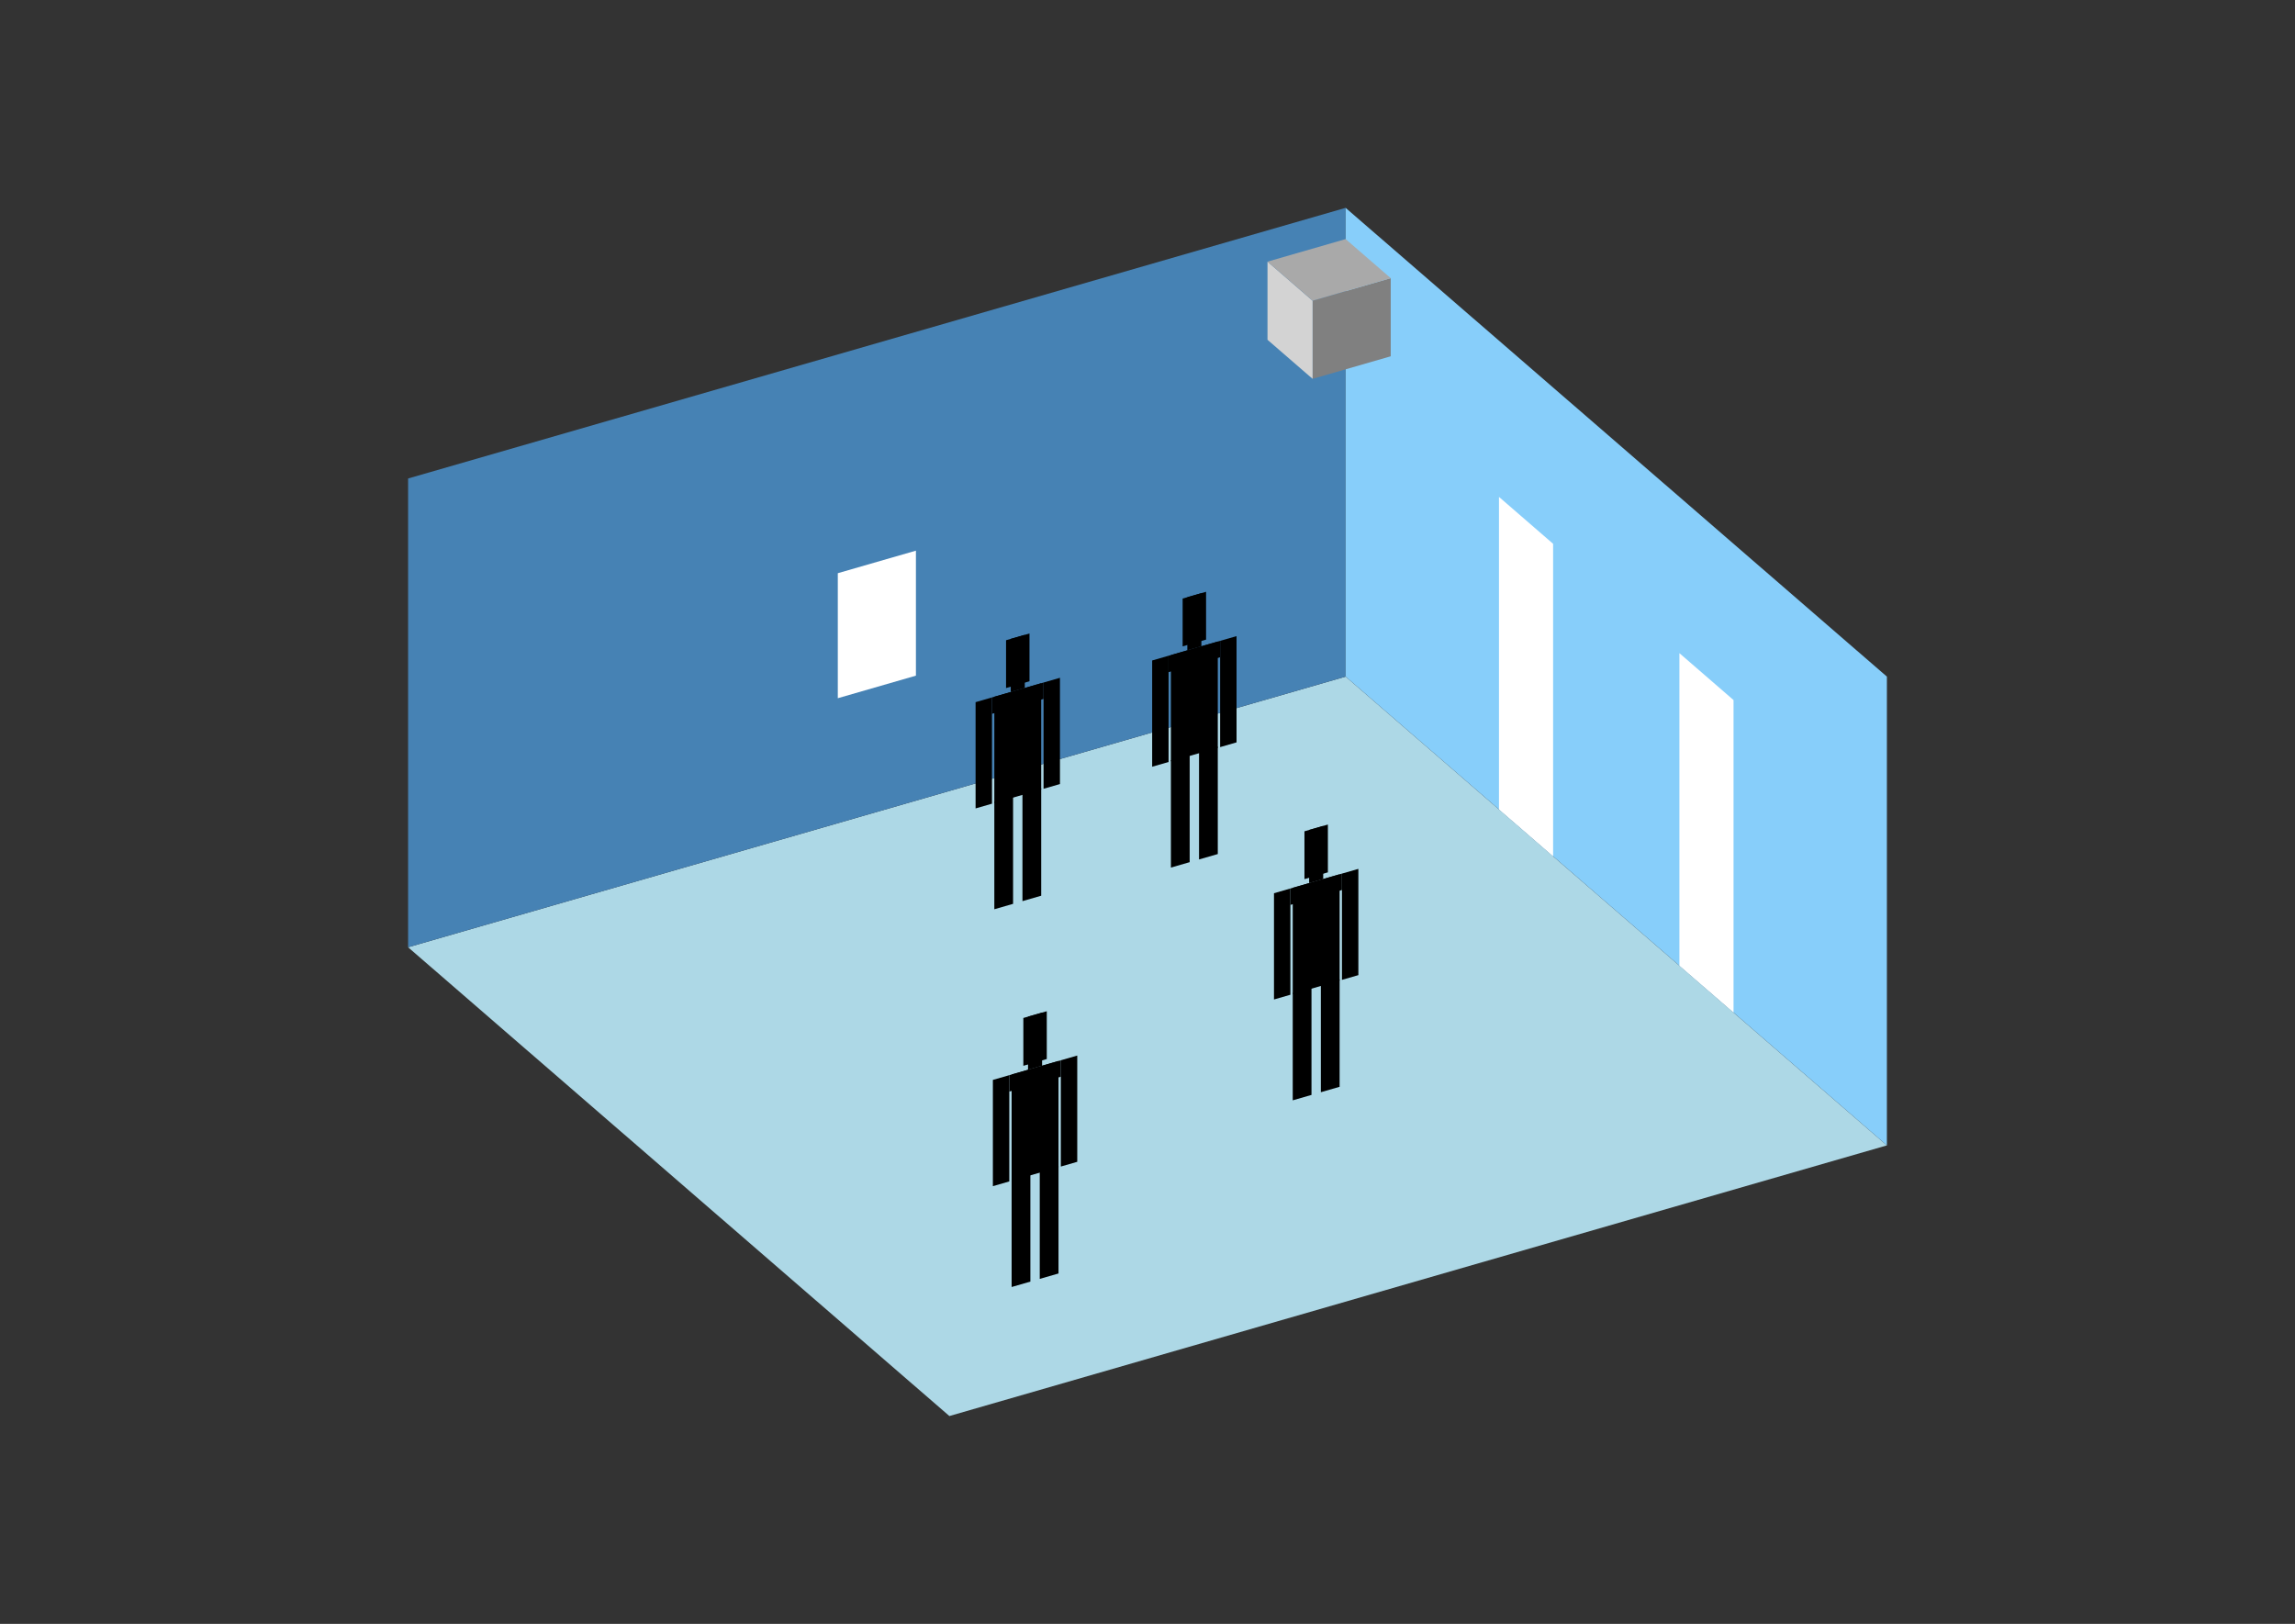<?xml version="1.0" encoding="UTF-8"?>
<svg
  xmlns="http://www.w3.org/2000/svg"
  width="848"
  height="600"
  style="background-color:white"
>
  <rect width="100%" height="100%" fill="#333333" stroke="none"/>
  <polygon fill="lightblue" points="350.795,523.205 150.795,350 497.205,250 697.205,423.205" />
  <polygon fill="steelblue" points="150.795,350 150.795,176.795 497.205,76.795 497.205,250" />
  <polygon fill="lightskyblue" points="697.205,423.205 697.205,250 497.205,76.795 497.205,250" />
  <polygon fill="white" points="573.872,316.395 573.872,200.925 553.872,183.605 553.872,299.075" />
  <polygon fill="white" points="640.538,374.13 640.538,258.66 620.538,241.34 620.538,356.81" />
  <polygon fill="white" points="309.566,257.979 309.566,211.791 338.434,203.457 338.434,249.645" />
  <polygon fill="grey" points="485.004,139.977 485.004,111.109 513.872,102.776 513.872,131.643" />
  <polygon fill="lightgrey" points="485.004,139.977 485.004,111.109 468.338,96.675 468.338,125.543" />
  <polygon fill="darkgrey" points="485.004,111.109 468.338,96.675 497.205,88.342 513.872,102.776" />
  <polygon fill="hsl(288.0,50.0%,72.836%)" points="367.405,335.956 367.405,296.304 374.333,294.304 374.333,333.956" />
  <polygon fill="hsl(288.0,50.0%,72.836%)" points="384.725,330.956 384.725,291.304 377.797,293.304 377.797,332.956" />
  <polygon fill="hsl(288.0,50.0%,72.836%)" points="360.477,298.697 360.477,259.437 366.539,257.687 366.539,296.947" />
  <polygon fill="hsl(288.0,50.0%,72.836%)" points="385.591,291.447 385.591,252.187 391.654,250.437 391.654,289.697" />
  <polygon fill="hsl(288.0,50.0%,72.836%)" points="366.539,263.749 366.539,257.687 385.591,252.187 385.591,258.249" />
  <polygon fill="hsl(288.0,50.0%,72.836%)" points="367.405,296.697 367.405,257.437 384.725,252.437 384.725,291.697" />
  <polygon fill="hsl(288.0,50.0%,72.836%)" points="371.735,254.224 371.735,236.557 380.395,234.057 380.395,251.724" />
  <polygon fill="hsl(288.0,50.0%,72.836%)" points="373.467,255.687 373.467,236.057 378.663,234.557 378.663,254.187" />
  <polygon fill="hsl(288.0,50.0%,72.092%)" points="432.652,320.557 432.652,280.905 439.581,278.905 439.581,318.557" />
  <polygon fill="hsl(288.0,50.0%,72.092%)" points="449.973,315.557 449.973,275.905 443.045,277.905 443.045,317.557" />
  <polygon fill="hsl(288.0,50.0%,72.092%)" points="425.724,283.297 425.724,244.037 431.786,242.287 431.786,281.547" />
  <polygon fill="hsl(288.0,50.0%,72.092%)" points="450.839,276.047 450.839,236.787 456.901,235.037 456.901,274.297" />
  <polygon fill="hsl(288.0,50.0%,72.092%)" points="431.786,248.349 431.786,242.287 450.839,236.787 450.839,242.849" />
  <polygon fill="hsl(288.0,50.0%,72.092%)" points="432.652,281.297 432.652,242.037 449.973,237.037 449.973,276.297" />
  <polygon fill="hsl(288.0,50.0%,72.092%)" points="436.982,238.824 436.982,221.157 445.643,218.657 445.643,236.324" />
  <polygon fill="hsl(288.0,50.0%,72.092%)" points="438.715,240.287 438.715,220.657 443.911,219.157 443.911,238.787" />
  <polygon fill="hsl(288.0,50.0%,50.66%)" points="477.665,406.555 477.665,366.902 484.593,364.902 484.593,404.555" />
  <polygon fill="hsl(288.0,50.0%,50.66%)" points="494.985,401.555 494.985,361.902 488.057,363.902 488.057,403.555" />
  <polygon fill="hsl(288.0,50.0%,50.66%)" points="470.737,369.295 470.737,330.035 476.799,328.285 476.799,367.545" />
  <polygon fill="hsl(288.0,50.0%,50.66%)" points="495.851,362.045 495.851,322.785 501.914,321.035 501.914,360.295" />
  <polygon fill="hsl(288.0,50.0%,50.66%)" points="476.799,334.347 476.799,328.285 495.851,322.785 495.851,328.847" />
  <polygon fill="hsl(288.0,50.0%,50.66%)" points="477.665,367.295 477.665,328.035 494.985,323.035 494.985,362.295" />
  <polygon fill="hsl(288.0,50.0%,50.66%)" points="481.995,324.822 481.995,307.155 490.655,304.655 490.655,322.322" />
  <polygon fill="hsl(288.0,50.0%,50.66%)" points="483.727,326.285 483.727,306.655 488.923,305.155 488.923,324.785" />
  <polygon fill="hsl(288.0,50.0%,42.218%)" points="373.795,475.531 373.795,435.878 380.723,433.878 380.723,473.531" />
  <polygon fill="hsl(288.0,50.0%,42.218%)" points="391.116,470.531 391.116,430.878 384.187,432.878 384.187,472.531" />
  <polygon fill="hsl(288.0,50.0%,42.218%)" points="366.867,438.271 366.867,399.011 372.929,397.261 372.929,436.521" />
  <polygon fill="hsl(288.0,50.0%,42.218%)" points="391.982,431.021 391.982,391.761 398.044,390.011 398.044,429.271" />
  <polygon fill="hsl(288.0,50.0%,42.218%)" points="372.929,403.323 372.929,397.261 391.982,391.761 391.982,397.823" />
  <polygon fill="hsl(288.0,50.0%,42.218%)" points="373.795,436.271 373.795,397.011 391.116,392.011 391.116,431.271" />
  <polygon fill="hsl(288.0,50.0%,42.218%)" points="378.125,393.798 378.125,376.131 386.785,373.631 386.785,391.298" />
  <polygon fill="hsl(288.0,50.0%,42.218%)" points="379.857,395.261 379.857,375.631 385.053,374.131 385.053,393.761" />
</svg>
